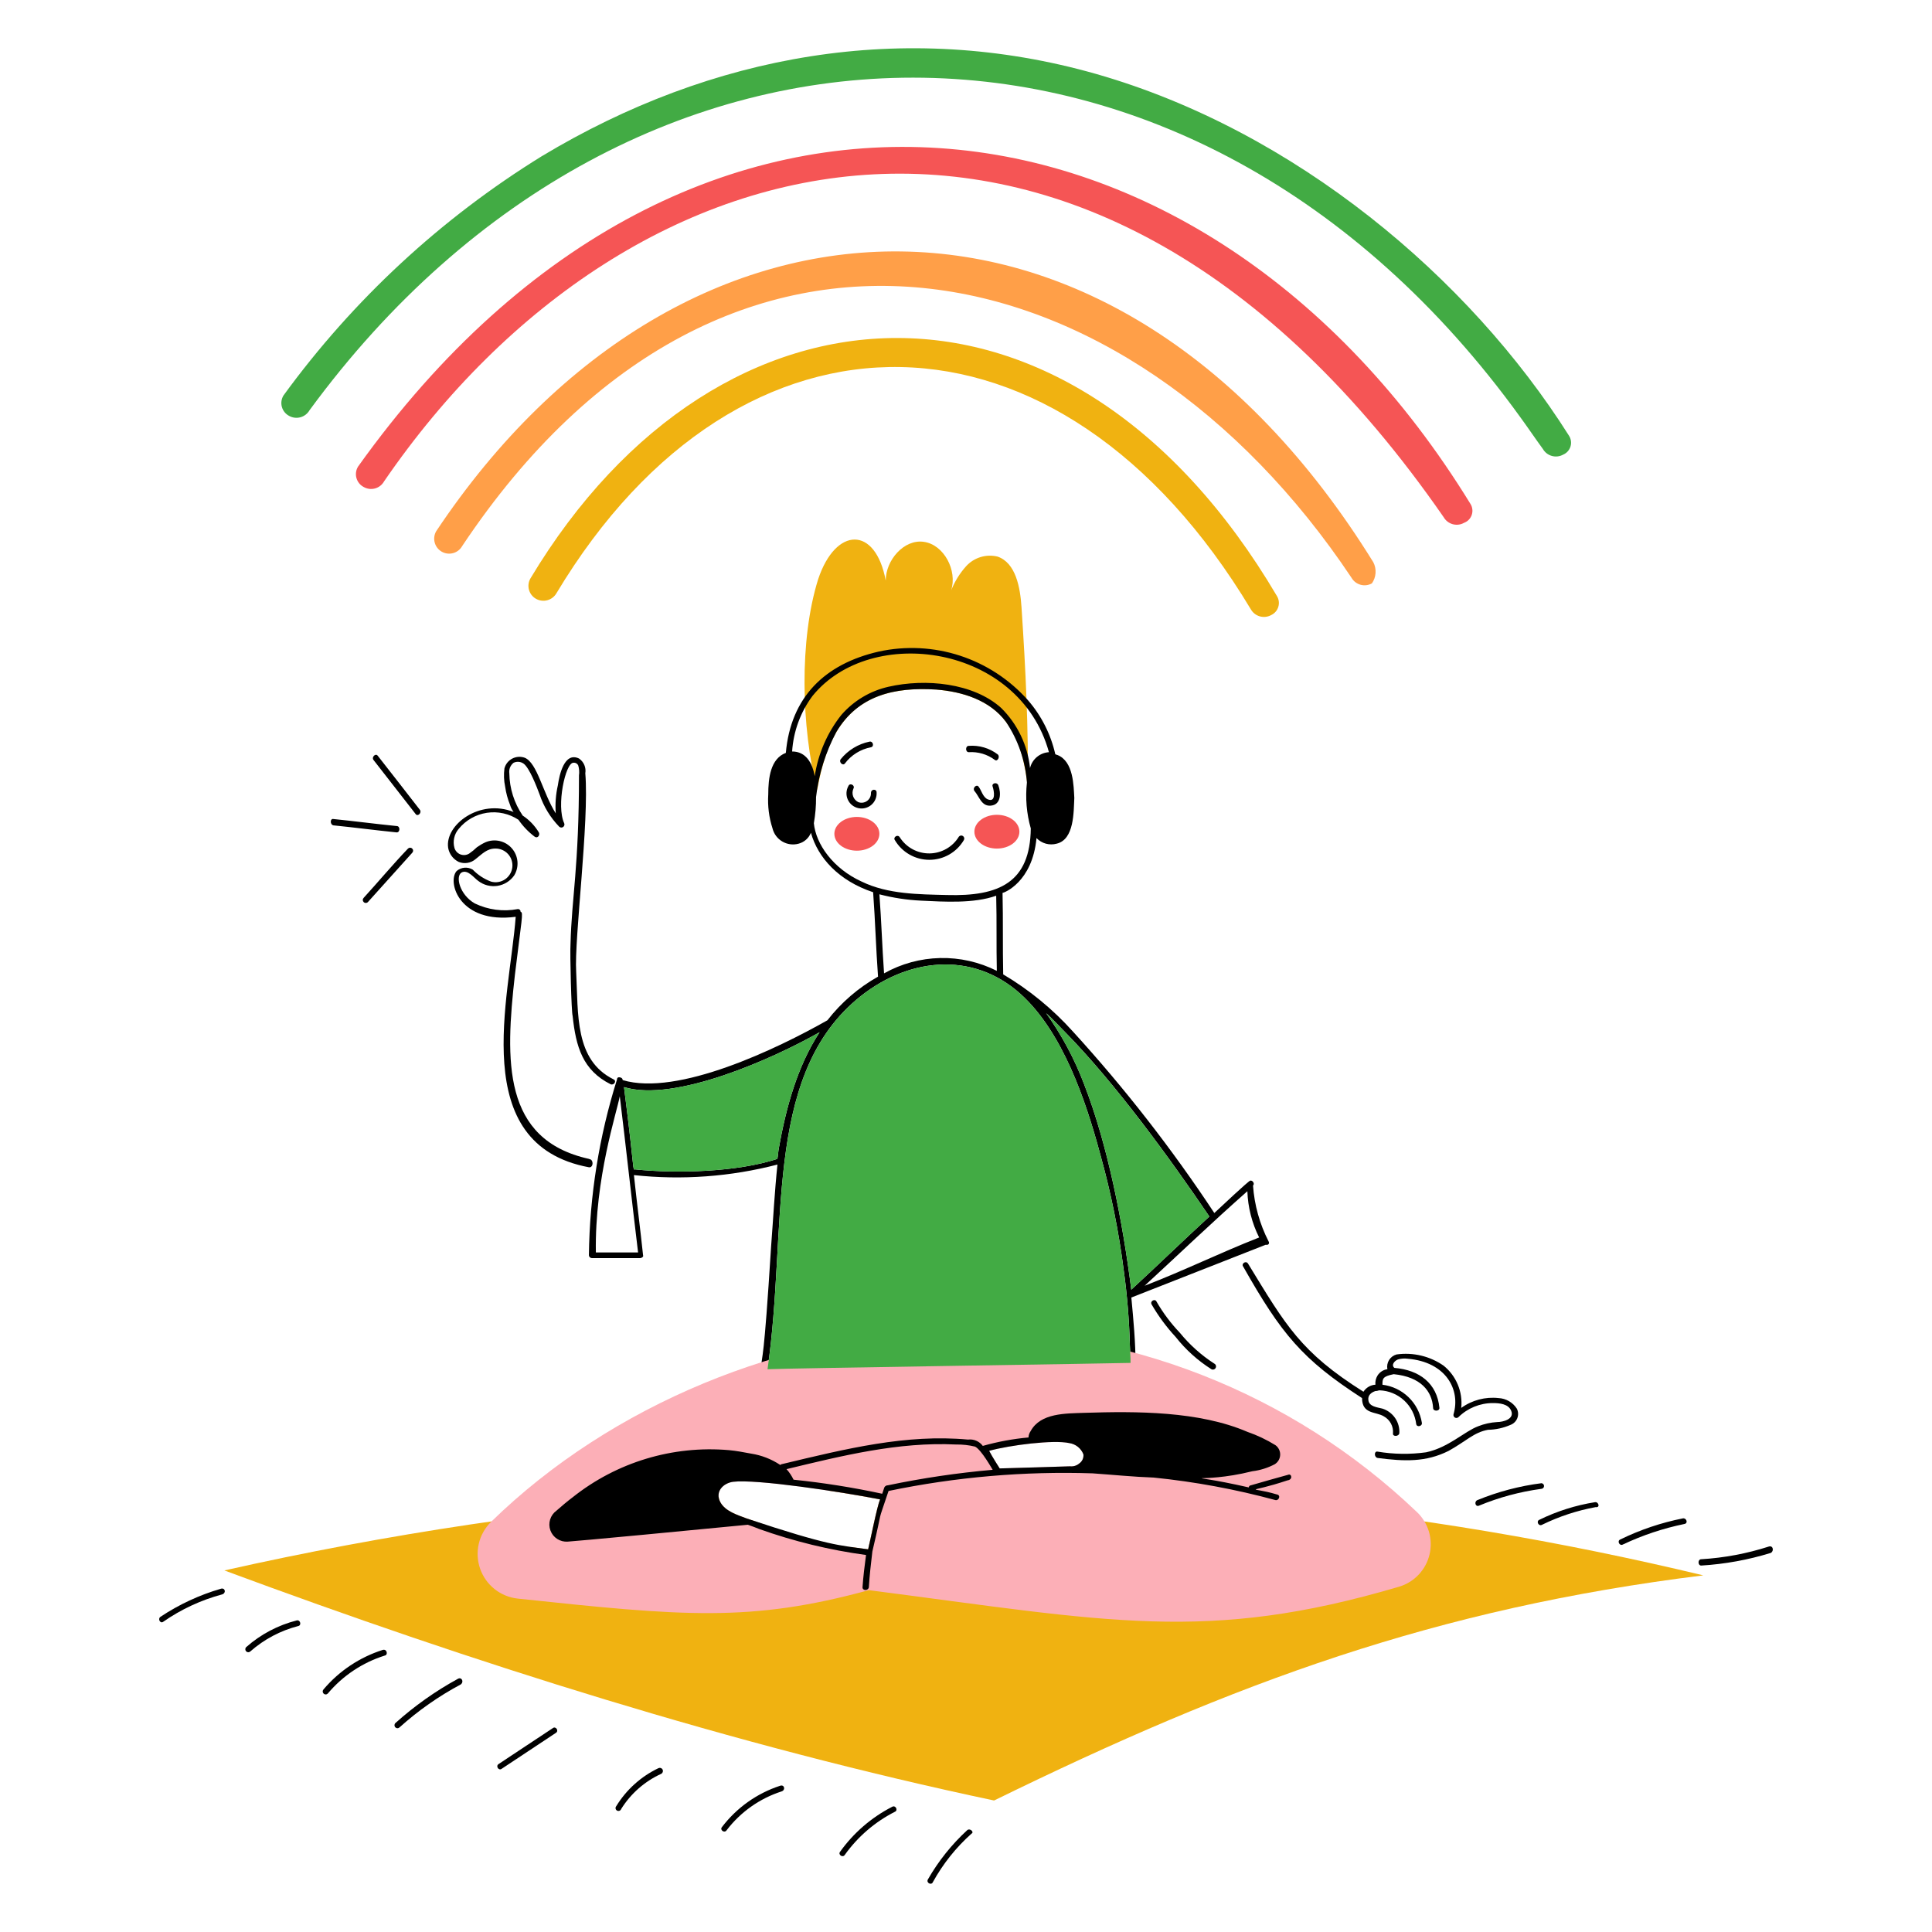 <svg width="176" height="176" viewBox="0 0 176 176" fill="none" xmlns="http://www.w3.org/2000/svg">
<path d="M85.302 62.818C87.678 63.01 90.173 63.779 91.647 65.766C92.96 67.463 93.386 69.673 93.642 71.799C93.673 65.998 93.453 61.316 93.057 55.319C92.939 53.523 92.545 51.281 90.878 50.704C90.361 50.578 89.82 50.594 89.311 50.753C88.803 50.911 88.348 51.204 87.993 51.601C87.422 52.244 86.966 52.981 86.648 53.78C87.224 51.986 86.007 49.614 84.148 49.358C82.354 49.104 80.687 51.025 80.687 52.888C79.76 47.883 76.13 47.971 74.534 52.76C72.799 58.278 72.982 66.254 74.446 71.991C75.592 65.262 78.636 62.392 85.302 62.818ZM75.372 135.775C77.184 136.048 78.915 136.345 80.175 136.59C79.894 137.244 79.288 140.328 79.084 141.141C76.415 140.759 75.521 141.017 67.996 138.32C67.008 137.968 65.579 137.488 65.466 136.345C50.313 137.48 35.264 139.725 20.439 143.063C43.064 151.459 66.903 159.022 90.558 164.021C112.542 153.254 130.808 146.524 155.164 143.511C129.055 137.239 102.199 134.635 75.372 135.775Z" fill="#F0B211"/>
<path d="M37.168 77.303C35.788 78.745 34.476 80.316 33.13 81.791C33.105 81.816 33.085 81.846 33.071 81.879C33.058 81.912 33.05 81.947 33.05 81.983C33.05 82.019 33.058 82.054 33.071 82.087C33.085 82.12 33.105 82.15 33.13 82.175C33.155 82.201 33.185 82.221 33.218 82.234C33.251 82.248 33.287 82.255 33.322 82.255C33.358 82.255 33.394 82.248 33.426 82.234C33.459 82.221 33.489 82.201 33.515 82.175C34.86 80.701 36.207 79.163 37.552 77.687C37.603 77.636 37.632 77.567 37.632 77.495C37.632 77.423 37.603 77.354 37.552 77.303C37.501 77.252 37.432 77.223 37.36 77.223C37.288 77.223 37.219 77.252 37.168 77.303ZM36.142 75.251C34.22 75.06 32.297 74.803 30.374 74.611C30.054 74.546 30.054 75.125 30.374 75.188C32.297 75.38 34.22 75.637 36.142 75.829C36.463 75.829 36.463 75.251 36.142 75.251ZM34.408 68.842C34.212 68.59 33.831 68.971 34.023 69.228C35.306 70.894 36.588 72.496 37.869 74.163C38.062 74.419 38.446 74.034 38.254 73.777C36.976 72.112 35.669 70.464 34.408 68.842ZM53.845 105.645C53.779 105.615 53.71 105.589 53.64 105.568C45.762 103.818 46.019 96.653 46.91 88.776C47.505 83.822 47.71 83.072 47.423 83.072C47.427 83.037 47.422 83.002 47.411 82.97C47.399 82.937 47.38 82.907 47.355 82.883C47.331 82.858 47.301 82.839 47.268 82.828C47.236 82.816 47.201 82.812 47.166 82.815C45.842 83.067 44.471 82.887 43.256 82.303C41.872 81.511 41.474 79.839 42.039 79.487C42.616 79.166 43.193 79.999 43.578 80.256C43.823 80.444 44.104 80.58 44.404 80.656C44.704 80.732 45.016 80.746 45.321 80.699C45.627 80.651 45.919 80.541 46.181 80.377C46.443 80.213 46.669 79.998 46.846 79.744C47.075 79.363 47.177 78.919 47.138 78.477C47.099 78.034 46.921 77.616 46.629 77.281C46.337 76.946 45.946 76.712 45.513 76.614C45.08 76.515 44.627 76.556 44.218 76.731C43.948 76.856 43.691 77.007 43.449 77.18C43.23 77.391 42.995 77.583 42.745 77.756C42.627 77.83 42.493 77.875 42.354 77.889C42.215 77.902 42.075 77.883 41.945 77.834C41.815 77.784 41.697 77.705 41.603 77.603C41.508 77.5 41.438 77.377 41.399 77.244C41.316 76.946 41.308 76.632 41.375 76.33C41.442 76.028 41.582 75.748 41.783 75.513C42.426 74.722 43.34 74.199 44.346 74.045C45.353 73.891 46.382 74.117 47.231 74.679C47.637 75.268 48.135 75.787 48.705 76.219C48.962 76.41 49.218 76.09 49.09 75.833C48.719 75.217 48.215 74.692 47.616 74.296C46.842 73.161 46.418 71.824 46.398 70.45C46.372 70.27 46.394 70.087 46.461 69.918C46.529 69.749 46.64 69.601 46.782 69.488C46.925 69.419 47.082 69.389 47.24 69.4C47.397 69.412 47.549 69.464 47.68 69.552C48.234 69.923 48.923 71.752 49.154 72.368C49.525 73.473 50.138 74.48 50.949 75.317C50.997 75.359 51.058 75.384 51.122 75.388C51.186 75.391 51.25 75.373 51.302 75.335C51.354 75.298 51.392 75.244 51.409 75.182C51.426 75.12 51.422 75.054 51.397 74.995C50.661 73.419 51.507 69.484 52.231 69.484C52.323 69.472 52.417 69.491 52.498 69.537C52.579 69.583 52.642 69.654 52.679 69.74C52.764 70.031 52.786 70.337 52.744 70.638C52.744 79.024 52.077 81.778 51.974 85.956C51.911 86.911 52.049 92.204 52.166 92.556C52.462 95.357 53.082 97.499 55.627 98.772C55.949 98.9 56.205 98.452 55.884 98.323C52.348 96.555 52.683 92.434 52.488 88.516C52.301 85.544 53.687 74.84 53.32 70.442C53.363 70.186 53.331 69.923 53.229 69.685C53.127 69.446 52.959 69.242 52.744 69.097C51.397 68.455 50.949 70.635 50.821 71.532C50.63 72.372 50.565 73.236 50.628 74.096C49.448 72.24 48.956 69.52 47.812 69.032C47.627 68.964 47.431 68.935 47.234 68.947C47.037 68.959 46.846 69.012 46.671 69.102C46.496 69.193 46.342 69.319 46.218 69.472C46.095 69.626 46.005 69.803 45.954 69.993C45.88 70.549 45.901 71.112 46.017 71.66C46.098 72.232 46.249 72.791 46.466 73.327C46.533 73.558 46.642 73.775 46.786 73.968C43.697 72.736 40.512 75.146 40.826 77.237C40.873 77.511 40.986 77.77 41.153 77.993C41.319 78.215 41.537 78.395 41.787 78.518C42.042 78.62 42.32 78.65 42.592 78.605C42.863 78.559 43.116 78.441 43.325 78.262C43.902 77.813 44.351 77.3 45.12 77.3C45.34 77.296 45.559 77.34 45.761 77.428C45.962 77.516 46.143 77.646 46.29 77.81C46.437 77.974 46.547 78.168 46.612 78.378C46.678 78.589 46.697 78.81 46.669 79.029C46.641 79.247 46.567 79.457 46.45 79.644C46.334 79.831 46.179 79.991 45.996 80.113C45.812 80.235 45.605 80.316 45.388 80.35C45.17 80.385 44.948 80.372 44.736 80.313C44.105 80.079 43.536 79.707 43.069 79.223C42.841 79.085 42.576 79.023 42.311 79.046C42.046 79.07 41.795 79.176 41.595 79.351C40.715 80.354 41.848 84.191 46.979 83.517C46.433 90.881 42.541 104.253 53.645 106.335C54.006 106.392 54.08 105.851 53.845 105.645ZM91.135 105.441C90.222 103.159 86.565 92.43 86.328 90.058C86.331 90.024 86.327 89.989 86.315 89.956C86.304 89.923 86.285 89.894 86.26 89.869C86.236 89.844 86.206 89.826 86.173 89.814C86.141 89.802 86.106 89.798 86.071 89.801C86.038 89.783 86.001 89.774 85.963 89.775C85.925 89.776 85.888 89.786 85.856 89.806C85.823 89.825 85.797 89.853 85.778 89.885C85.76 89.918 85.75 89.956 85.751 89.993C84.392 93.387 82.268 105.6 82.034 106.656C82.034 106.967 81.898 106.673 84.277 108.836C85.57 109.954 86.673 111.274 87.545 112.745C87.577 112.786 87.619 112.818 87.667 112.837C87.715 112.857 87.768 112.864 87.819 112.858C87.871 112.851 87.92 112.832 87.962 112.801C88.004 112.77 88.037 112.729 88.058 112.681C88.766 110.542 89.666 108.47 90.745 106.491C91.014 105.996 91.199 105.696 91.135 105.441ZM79.342 72.24C79.347 72.381 79.317 72.52 79.255 72.647C79.193 72.773 79.101 72.882 78.987 72.964C78.873 73.047 78.74 73.1 78.601 73.119C78.462 73.138 78.32 73.122 78.188 73.073C77.971 72.966 77.804 72.78 77.72 72.554C77.637 72.327 77.644 72.077 77.739 71.855C77.931 71.534 77.419 71.278 77.29 71.599C77.184 71.786 77.124 71.995 77.113 72.209C77.102 72.424 77.142 72.638 77.229 72.834C77.316 73.03 77.447 73.203 77.613 73.34C77.779 73.476 77.975 73.571 78.184 73.618C78.394 73.665 78.611 73.662 78.819 73.61C79.027 73.558 79.22 73.458 79.383 73.317C79.545 73.177 79.673 73.001 79.754 72.802C79.836 72.604 79.871 72.389 79.855 72.175C79.855 71.855 79.342 71.855 79.342 72.24ZM90.943 71.534C90.82 71.212 90.301 71.343 90.43 71.663C90.558 72.047 90.75 73.137 89.981 72.817C89.532 72.624 89.404 71.983 89.147 71.663C88.956 71.407 88.571 71.791 88.763 72.047C89.212 72.56 89.404 73.455 90.238 73.393C91.199 73.329 91.21 72.236 90.943 71.534ZM87.353 76.213C87.075 76.675 86.683 77.058 86.215 77.325C85.747 77.593 85.218 77.737 84.679 77.744C84.14 77.75 83.608 77.619 83.134 77.363C82.66 77.106 82.259 76.733 81.969 76.278C81.778 75.957 81.329 76.278 81.52 76.534C81.843 77.08 82.302 77.533 82.853 77.847C83.404 78.162 84.027 78.327 84.661 78.327C85.296 78.327 85.919 78.162 86.47 77.847C87.02 77.533 87.48 77.08 87.802 76.534C87.839 76.474 87.852 76.403 87.838 76.334C87.824 76.265 87.784 76.204 87.727 76.164C87.67 76.123 87.6 76.105 87.53 76.115C87.461 76.124 87.398 76.159 87.353 76.213ZM79.342 68.074C79.662 68.009 79.534 67.497 79.213 67.56C78.178 67.774 77.249 68.34 76.585 69.163C76.393 69.42 76.777 69.803 76.97 69.548C77.55 68.78 78.396 68.254 79.342 68.074ZM90.878 68.715C90.126 68.146 89.191 67.872 88.251 67.946C87.93 67.946 87.93 68.522 88.251 68.522C89.101 68.466 89.944 68.716 90.627 69.226C90.878 69.42 91.135 68.904 90.878 68.715Z" fill="black"/>
<path d="M115.555 113.068C114.751 111.491 114.272 109.769 114.147 108.004C114.339 107.812 114.083 107.492 113.89 107.555C113.76 107.555 111.136 110.019 110.622 110.503C106.765 104.664 102.457 99.135 97.738 93.967C95.898 91.921 93.757 90.166 91.388 88.763C91.333 86.271 91.388 83.835 91.329 81.341C91.454 81.341 94.044 80.373 94.423 76.346C94.655 76.589 94.949 76.765 95.273 76.855C95.598 76.944 95.94 76.944 96.264 76.855C97.867 76.47 97.803 73.97 97.867 72.689C97.803 71.599 97.803 69.356 96.329 68.779C96.264 68.779 96.2 68.715 96.136 68.715C95.725 66.888 94.866 65.192 93.637 63.779C91.968 61.902 89.83 60.503 87.442 59.726C85.054 58.949 82.502 58.821 80.049 59.357C75.139 60.479 72.036 63.508 71.588 68.586C70.188 69.114 69.986 70.88 69.986 72.37C69.919 73.412 70.05 74.457 70.37 75.45C70.431 75.701 70.54 75.936 70.693 76.144C70.846 76.351 71.039 76.525 71.261 76.656C71.482 76.788 71.728 76.873 71.983 76.908C72.238 76.943 72.498 76.926 72.746 76.858C72.999 76.792 73.232 76.668 73.428 76.495C73.623 76.322 73.776 76.106 73.873 75.864C74.51 78.134 76.396 80.234 79.54 81.28C79.732 83.895 79.796 86.355 79.986 88.969C78.2 89.975 76.632 91.327 75.374 92.946C70.802 95.537 61.743 99.898 56.722 98.394C56.722 98.202 56.531 98.137 56.402 98.137C56.376 98.133 56.349 98.135 56.324 98.144C56.299 98.152 56.277 98.166 56.258 98.185C56.239 98.204 56.225 98.227 56.217 98.252C56.209 98.277 56.206 98.303 56.21 98.329C54.578 103.517 53.714 108.915 53.647 114.352C53.651 114.419 53.679 114.482 53.727 114.529C53.774 114.576 53.836 114.605 53.903 114.609H58.325C58.453 114.609 58.645 114.481 58.582 114.352C58.325 111.917 58.005 109.482 57.749 107.049C62.129 107.521 66.559 107.196 70.824 106.088C70.567 108.522 70.439 111.023 70.247 113.522C69.563 124.447 69.447 123.091 69.285 124.867V124.995C69.285 125.123 69.414 125.251 69.541 125.187C72.954 125.187 57.109 124.985 103.191 124.611C103.257 124.606 103.32 124.577 103.367 124.53C103.414 124.483 103.442 124.42 103.447 124.354C103.447 122.303 103.255 120.252 103.062 118.201C107.165 116.598 111.202 114.997 115.304 113.394C115.555 113.452 115.682 113.261 115.555 113.068ZM72.16 68.458C72.278 66.626 72.923 64.867 74.02 63.394C79.34 56.833 92.846 58.701 95.555 68.522C95.151 68.548 94.766 68.702 94.456 68.962C94.146 69.223 93.927 69.575 93.832 69.969C93.617 67.89 92.685 65.951 91.197 64.485C88.664 62.212 84.317 61.79 80.942 62.561C79.274 62.936 77.769 63.835 76.647 65.125C75.363 66.743 74.526 68.669 74.219 70.712C74.008 69.487 73.406 68.458 72.16 68.458ZM78.506 80.315C75.874 79.119 74.323 76.883 74.14 74.993C74.279 74.206 74.346 73.409 74.34 72.611C74.582 70.529 75.213 68.512 76.199 66.663C78.178 63.364 81.444 62.569 85.3 62.818C87.676 63.01 90.171 63.779 91.645 65.766C92.747 67.411 93.403 69.314 93.55 71.289C93.397 72.692 93.516 74.111 93.902 75.469C93.846 80.397 91.015 81.668 86.265 81.534C83.701 81.469 80.88 81.469 78.509 80.315H78.506ZM80.109 81.469C81.347 81.791 82.615 81.984 83.892 82.046C86.047 82.149 88.721 82.321 90.75 81.597C90.812 83.93 90.756 86.121 90.808 88.442C89.208 87.635 87.434 87.234 85.643 87.274C83.852 87.314 82.098 87.793 80.535 88.671C80.362 86.231 80.295 83.921 80.111 81.469H80.109ZM58.127 114.093H54.281C54.176 107.317 56.194 101.327 56.46 99.864C57.038 104.607 57.552 109.35 58.127 114.093ZM57.871 106.53C57.592 106.53 57.881 107.115 56.845 99.031C61.474 100.456 70.49 96.41 74.663 94.032C72.612 97.172 71.596 100.966 70.946 104.607C70.888 104.929 70.882 105.249 70.817 105.569C67.201 106.773 61.628 106.925 57.871 106.53ZM69.92 124.732C71.774 112.04 69.48 98.332 77.996 91.084C82.507 87.255 88.549 86.542 92.994 90.57C96.8 94.021 98.902 100.21 100.237 105.184C101.208 108.66 101.924 112.203 102.378 115.784C102.685 118.029 102.869 120.289 102.929 122.554C102.94 123.065 102.992 123.578 102.992 124.157C102.399 124.193 71.646 124.646 69.92 124.732ZM98.762 98.772C97.891 96.474 96.728 94.298 95.301 92.298C95.942 92.875 96.519 93.516 97.096 94.093C101.579 98.664 106.564 105.497 110.171 110.821C107.795 113.001 105.492 115.244 103.056 117.487C102.285 111.333 100.895 104.241 98.762 98.775V98.772ZM104.272 117.128C107.476 114.18 110.363 111.401 113.632 108.516C113.681 109.982 114.047 111.419 114.705 112.73C111.115 114.14 107.924 115.72 104.272 117.128ZM20.12 144.73C18.163 145.299 16.304 146.163 14.607 147.294C14.351 147.485 14.607 147.934 14.864 147.742C16.5 146.603 18.321 145.757 20.247 145.242C20.632 145.112 20.504 144.61 20.12 144.73ZM27.041 147.614C25.33 148.046 23.748 148.881 22.426 150.05C22.375 150.101 22.347 150.17 22.347 150.242C22.347 150.314 22.375 150.383 22.426 150.434C22.477 150.485 22.546 150.514 22.619 150.514C22.691 150.514 22.76 150.485 22.811 150.434C24.063 149.334 25.556 148.544 27.169 148.127C27.49 148.063 27.362 147.55 27.041 147.614ZM34.861 150.304C32.765 150.972 30.899 152.216 29.477 153.894C29.426 153.945 29.397 154.014 29.397 154.086C29.397 154.158 29.426 154.227 29.477 154.278C29.528 154.329 29.597 154.358 29.669 154.358C29.741 154.358 29.81 154.329 29.861 154.278C31.226 152.652 33.028 151.451 35.053 150.817C35.376 150.755 35.247 150.183 34.861 150.304ZM41.718 152.933C39.667 154.054 37.752 155.409 36.014 156.972C35.963 157.023 35.935 157.092 35.935 157.164C35.935 157.236 35.963 157.305 36.014 157.356C36.065 157.407 36.135 157.436 36.207 157.436C36.279 157.436 36.348 157.407 36.399 157.356C38.093 155.832 39.965 154.519 41.975 153.447C42.296 153.19 42.044 152.75 41.718 152.933ZM50.371 157.421C48.705 158.51 47.102 159.599 45.437 160.69C45.115 160.882 45.437 161.33 45.693 161.138C47.359 160.048 48.961 158.959 50.628 157.868C50.952 157.677 50.628 157.228 50.371 157.421ZM59.986 161.073C58.396 161.831 57.06 163.033 56.14 164.535C56.114 164.564 56.095 164.599 56.084 164.636C56.073 164.674 56.071 164.714 56.077 164.752C56.084 164.791 56.099 164.828 56.121 164.86C56.143 164.892 56.173 164.919 56.207 164.938C56.241 164.958 56.279 164.969 56.318 164.972C56.357 164.975 56.396 164.97 56.433 164.956C56.469 164.942 56.502 164.92 56.529 164.891C56.556 164.863 56.577 164.829 56.589 164.791C57.465 163.388 58.736 162.273 60.242 161.587C60.307 161.551 60.356 161.491 60.378 161.421C60.4 161.35 60.394 161.273 60.361 161.206C60.328 161.14 60.27 161.089 60.2 161.064C60.13 161.039 60.053 161.043 59.986 161.073ZM71.073 162.676C68.955 163.364 67.099 164.685 65.754 166.46C65.562 166.717 66.01 167.037 66.203 166.717C67.472 165.061 69.216 163.831 71.202 163.192C71.587 163.064 71.456 162.547 71.073 162.676ZM81.265 164.599C79.379 165.568 77.753 166.974 76.522 168.7C76.33 168.957 76.778 169.278 76.97 168.957C78.153 167.309 79.713 165.968 81.521 165.048C81.84 164.919 81.585 164.407 81.265 164.599ZM88.123 166.713C86.703 168.016 85.492 169.53 84.534 171.201C84.341 171.522 84.854 171.778 84.982 171.457C85.898 169.794 87.09 168.299 88.507 167.035C88.764 166.906 88.38 166.522 88.123 166.713ZM140.423 135.116C138.42 135.371 136.459 135.888 134.59 136.654C134.27 136.782 134.398 137.295 134.719 137.167C136.545 136.409 138.463 135.892 140.423 135.628C140.487 135.623 140.547 135.594 140.591 135.546C140.634 135.499 140.659 135.437 140.659 135.372C140.659 135.308 140.634 135.246 140.591 135.198C140.547 135.151 140.487 135.121 140.423 135.116ZM145.294 136.846C143.536 137.126 141.83 137.666 140.231 138.449C139.911 138.577 140.167 139.089 140.487 138.897C142.031 138.144 143.67 137.605 145.359 137.295C145.807 137.359 145.615 136.782 145.294 136.846ZM153.306 138.32C151.33 138.712 149.412 139.358 147.602 140.243C147.282 140.371 147.538 140.885 147.858 140.692C149.636 139.853 151.508 139.229 153.434 138.833C153.819 138.769 153.626 138.258 153.306 138.32ZM161.128 140.888C159.134 141.529 157.067 141.917 154.975 142.042C154.655 142.042 154.655 142.618 154.975 142.618C157.129 142.488 159.259 142.101 161.32 141.464C161.638 141.269 161.51 140.758 161.128 140.888Z" fill="black"/>
<path d="M110.616 124.22C109.428 123.451 108.368 122.501 107.475 121.404C106.661 120.552 105.952 119.605 105.363 118.584C105.236 118.263 104.723 118.52 104.915 118.84C105.531 119.9 106.262 120.889 107.094 121.788C108.008 122.95 109.114 123.947 110.363 124.736C110.397 124.753 110.433 124.763 110.471 124.765C110.509 124.768 110.547 124.763 110.582 124.75C110.618 124.738 110.651 124.719 110.679 124.694C110.708 124.669 110.731 124.639 110.748 124.605C110.764 124.571 110.774 124.534 110.776 124.496C110.779 124.459 110.774 124.421 110.762 124.385C110.749 124.349 110.73 124.316 110.705 124.288C110.68 124.26 110.65 124.237 110.616 124.22ZM138.179 128.322C137.998 128.041 137.752 127.807 137.462 127.64C137.172 127.473 136.847 127.377 136.513 127.361C135.308 127.228 134.098 127.548 133.116 128.257C133.189 127.534 133.081 126.803 132.801 126.132C132.521 125.461 132.079 124.869 131.513 124.412C130.263 123.54 128.729 123.174 127.22 123.387C126.937 123.465 126.694 123.647 126.54 123.896C126.386 124.146 126.331 124.444 126.387 124.732C126.204 124.756 126.028 124.82 125.873 124.92C125.718 125.02 125.587 125.153 125.489 125.309C125.335 125.558 125.267 125.851 125.296 126.143C125.077 126.155 124.864 126.22 124.674 126.332C124.485 126.443 124.325 126.598 124.207 126.783C118.487 123.183 117.125 120.731 113.696 115.118C113.503 114.798 113.055 115.118 113.247 115.375C116.749 121.554 118.633 123.834 124.079 127.361C124.079 128.857 125.347 128.579 126.065 129.027C126.337 129.176 126.561 129.401 126.709 129.674C126.856 129.947 126.922 130.256 126.899 130.566C126.834 130.886 127.412 130.886 127.476 130.566C127.505 130.074 127.37 129.586 127.092 129.18C126.813 128.774 126.407 128.472 125.938 128.322C125.425 128.194 124.72 128.13 124.656 127.552C124.591 127.105 124.912 126.848 125.296 126.72C125.525 126.72 125.537 126.655 125.681 126.655C126.512 126.687 127.305 127.015 127.916 127.58C128.527 128.145 128.916 128.909 129.014 129.735C129.078 130.055 129.591 129.927 129.527 129.606C129.385 128.718 128.958 127.9 128.311 127.276C127.663 126.652 126.83 126.255 125.938 126.145C125.938 125.597 125.943 125.388 126.963 125.184C129.412 125.426 130.466 126.715 130.552 128.264C130.552 128.585 131.129 128.585 131.129 128.264C130.914 126.006 129.296 124.802 127.027 124.611C126.707 124.355 127.027 123.97 127.347 123.842C127.639 123.757 127.945 123.735 128.245 123.778C131.715 124.069 133.077 126.594 132.411 128.842C132.398 128.898 132.403 128.958 132.426 129.011C132.449 129.064 132.489 129.109 132.54 129.138C132.59 129.167 132.649 129.178 132.706 129.171C132.764 129.164 132.818 129.138 132.86 129.098C133.697 128.274 134.826 127.814 136.001 127.816C136.577 127.816 137.409 127.881 137.666 128.52C137.988 129.29 136.897 129.546 136.385 129.546C135.791 129.582 135.207 129.711 134.654 129.93C133.397 130.402 131.966 131.866 129.912 132.301C128.443 132.504 126.951 132.483 125.489 132.238C125.169 132.173 125.169 132.75 125.489 132.815C127.936 133.134 129.889 133.211 131.962 132.173C133.573 131.278 134.264 130.485 135.552 130.251C136.258 130.238 136.956 130.086 137.603 129.803C137.744 129.75 137.871 129.668 137.978 129.563C138.085 129.458 138.168 129.331 138.223 129.191C138.277 129.051 138.301 128.902 138.294 128.752C138.286 128.602 138.247 128.455 138.179 128.322Z" fill="black"/>
<path d="M116.324 54.296C97.58 22.528 65.585 23.92 48.32 52.694C48.231 52.85 48.173 53.021 48.15 53.199C48.128 53.377 48.141 53.558 48.188 53.73C48.236 53.903 48.318 54.065 48.428 54.206C48.539 54.347 48.677 54.465 48.833 54.552C49.148 54.728 49.52 54.774 49.868 54.678C50.216 54.582 50.512 54.353 50.692 54.04C67.418 26.163 96.54 26.488 113.952 55.514C114.132 55.827 114.428 56.056 114.776 56.152C115.124 56.248 115.496 56.203 115.811 56.026C115.965 55.953 116.101 55.848 116.212 55.719C116.322 55.59 116.404 55.438 116.453 55.275C116.501 55.112 116.515 54.941 116.493 54.772C116.47 54.603 116.413 54.441 116.324 54.296Z" fill="#F0B211"/>
<path d="M125.104 51.216C101.64 13.311 62.283 14.568 39.731 48.4C39.643 48.556 39.586 48.727 39.564 48.905C39.542 49.083 39.555 49.263 39.603 49.435C39.65 49.608 39.731 49.77 39.841 49.911C39.951 50.052 40.088 50.17 40.244 50.259C40.399 50.347 40.571 50.404 40.749 50.426C40.926 50.448 41.106 50.435 41.279 50.387C41.452 50.34 41.613 50.259 41.754 50.149C41.896 50.039 42.014 49.902 42.102 49.746C66.214 13.573 102.846 22.25 123.117 52.63C123.297 52.943 123.593 53.173 123.941 53.269C124.289 53.365 124.661 53.32 124.976 53.144C125.172 52.865 125.287 52.538 125.309 52.198C125.332 51.858 125.261 51.518 125.104 51.216Z" fill="#FF9F48"/>
<path d="M133.95 45.897C109.764 6.512 62.971 0.004 32.618 42.504C32.523 42.658 32.461 42.83 32.436 43.009C32.41 43.188 32.422 43.371 32.47 43.545C32.519 43.719 32.602 43.882 32.715 44.023C32.829 44.164 32.97 44.28 33.131 44.364C33.286 44.453 33.458 44.51 33.636 44.533C33.814 44.555 33.994 44.542 34.167 44.495C34.34 44.447 34.502 44.365 34.643 44.254C34.784 44.144 34.902 44.006 34.989 43.85C57.331 11.264 99.402 0.767 131.515 47.115C131.695 47.428 131.991 47.657 132.339 47.753C132.687 47.849 133.058 47.804 133.373 47.627C133.537 47.566 133.685 47.469 133.806 47.343C133.927 47.217 134.019 47.066 134.074 46.9C134.129 46.734 134.147 46.558 134.125 46.385C134.104 46.211 134.044 46.045 133.95 45.897Z" fill="#F55555"/>
<path d="M142.923 39.68C133.836 25.291 117.989 11.917 99.852 6.736C82.397 1.767 64.828 4.917 49.346 14.235C40.166 19.904 32.176 27.305 25.824 36.027C25.73 36.181 25.668 36.353 25.643 36.532C25.618 36.711 25.629 36.893 25.677 37.067C25.725 37.241 25.809 37.404 25.922 37.544C26.035 37.685 26.176 37.801 26.336 37.885C26.651 38.062 27.023 38.107 27.371 38.011C27.719 37.915 28.016 37.686 28.196 37.373C57.67 -2.849 108.599 -3.415 138.501 38.013C139.205 38.975 139.846 39.936 140.551 40.898C140.731 41.211 141.027 41.44 141.375 41.536C141.723 41.632 142.095 41.587 142.41 41.41C142.568 41.342 142.709 41.24 142.823 41.111C142.937 40.982 143.022 40.83 143.071 40.665C143.12 40.5 143.132 40.326 143.106 40.156C143.081 39.986 143.018 39.824 142.923 39.68Z" fill="#42AB44"/>
<path d="M76.008 75.957C76.008 76.365 76.224 76.756 76.609 77.045C76.993 77.333 77.515 77.495 78.059 77.495C78.603 77.495 79.125 77.333 79.51 77.045C79.894 76.756 80.11 76.365 80.11 75.957C80.11 75.549 79.894 75.158 79.51 74.87C79.125 74.581 78.603 74.419 78.059 74.419C77.515 74.419 76.993 74.581 76.609 74.87C76.224 75.158 76.008 75.549 76.008 75.957Z" fill="#F55555"/>
<path d="M88.763 75.764C88.763 76.172 88.979 76.564 89.364 76.852C89.748 77.141 90.27 77.303 90.814 77.303C91.358 77.303 91.88 77.141 92.264 76.852C92.649 76.564 92.865 76.172 92.865 75.764C92.865 75.356 92.649 74.965 92.264 74.677C91.88 74.388 91.358 74.226 90.814 74.226C90.27 74.226 89.748 74.388 89.364 74.677C88.979 74.965 88.763 75.356 88.763 75.764Z" fill="#F55555"/>
<path d="M129.078 137.743C117.651 126.832 102.382 120.867 86.584 121.143C71.458 121.528 55.691 127.937 44.731 138.641C44.179 139.185 43.792 139.874 43.617 140.629C43.441 141.384 43.483 142.173 43.738 142.905C43.993 143.637 44.45 144.281 45.057 144.763C45.664 145.245 46.396 145.545 47.166 145.628C62.228 147.229 68.381 147.807 79.15 144.858C100.941 147.674 109.915 149.729 127.476 144.537C128.152 144.331 128.761 143.952 129.245 143.436C129.728 142.921 130.067 142.288 130.229 141.601C130.391 140.913 130.371 140.195 130.169 139.518C129.967 138.841 129.591 138.229 129.078 137.743ZM79.085 141.141C76.416 140.76 75.522 141.017 67.997 138.32C67.156 138.019 66.074 137.68 65.621 136.846C65.109 135.885 65.878 135.115 66.775 134.988C68.853 134.724 76.507 135.876 80.171 136.59C79.894 137.244 79.288 140.328 79.085 141.141ZM98.314 133.32C98.2 133.417 98.067 133.49 97.923 133.534C97.78 133.578 97.629 133.592 97.48 133.576C97.392 133.576 91.44 133.769 91.07 133.769C91.055 133.754 90.334 132.617 90.109 132.166C91.98 131.647 95.98 131.141 97.413 131.462C97.699 131.505 97.967 131.622 98.193 131.802C98.418 131.982 98.591 132.219 98.696 132.488C98.713 132.648 98.687 132.81 98.62 132.957C98.553 133.103 98.447 133.229 98.314 133.32Z" fill="#FCAFB7"/>
<path d="M117.349 134.347C116.195 134.667 115.042 134.988 113.952 135.308C113.902 135.311 113.855 135.332 113.82 135.367C113.784 135.403 113.763 135.45 113.76 135.5C107.021 133.969 109.057 135.282 114.081 134.027C114.798 133.94 115.493 133.722 116.131 133.385C116.276 133.294 116.396 133.169 116.481 133.022C116.566 132.874 116.614 132.707 116.621 132.537C116.627 132.366 116.592 132.196 116.517 132.043C116.443 131.889 116.333 131.755 116.195 131.654C115.388 131.155 114.529 130.747 113.632 130.437C109.228 128.546 103.555 128.552 98.76 128.706C97.093 128.769 94.786 128.706 93.888 130.372C93.768 130.541 93.701 130.742 93.696 130.949C92.287 131.075 90.892 131.333 89.53 131.718C89.377 131.511 89.172 131.348 88.935 131.247C88.699 131.146 88.439 131.109 88.184 131.142C82.552 130.627 77.129 131.962 71.2 133.385C71.136 133.385 71.136 133.449 71.072 133.449C70.28 132.922 69.383 132.572 68.444 132.424C67.74 132.295 67.098 132.167 66.393 132.103C61.275 131.663 56.184 133.201 52.166 136.4C51.654 136.785 51.205 137.169 50.692 137.618C50.417 137.817 50.214 138.1 50.115 138.424C50.015 138.749 50.024 139.097 50.14 139.415C50.256 139.734 50.473 140.007 50.757 140.191C51.042 140.376 51.379 140.463 51.718 140.438C52.24 140.38 51.374 140.521 68.125 138.9C68.51 139.028 68.829 139.156 69.15 139.285C72.307 140.412 75.572 141.207 78.893 141.656C78.764 142.617 78.637 143.643 78.573 144.604C78.573 144.924 79.086 144.924 79.149 144.604C79.213 143.514 79.342 142.425 79.47 141.336C80.565 136.683 79.768 139.356 80.944 135.823C87.053 134.552 93.292 134.013 99.528 134.218C101.387 134.347 103.245 134.538 105.104 134.603C108.85 134.982 112.558 135.668 116.192 136.654C116.512 136.719 116.705 136.205 116.32 136.14C113.702 135.358 113.513 136.115 117.281 134.859C117.798 134.796 117.669 134.218 117.349 134.347ZM79.085 141.14C76.416 140.759 75.582 140.845 67.997 138.32C67.163 138 66.074 137.679 65.621 136.846C65.109 135.885 65.878 135.115 66.775 134.988C68.853 134.724 76.507 135.876 80.171 136.59C79.894 137.244 79.288 140.328 79.085 141.14ZM80.88 135.308C80.814 135.307 80.749 135.324 80.692 135.358C80.636 135.392 80.59 135.441 80.56 135.5L80.367 136.077C77.701 135.502 75.005 135.075 72.291 134.796C72.124 134.447 71.908 134.123 71.651 133.834C76.714 132.615 81.841 131.334 87.097 131.591C87.68 131.581 88.261 131.645 88.827 131.783C89.402 132.07 90.37 133.807 90.43 133.895C87.221 134.176 84.033 134.648 80.88 135.308ZM98.314 133.32C98.2 133.417 98.067 133.49 97.924 133.534C97.78 133.578 97.629 133.592 97.48 133.576C97.397 133.576 91.44 133.769 91.07 133.769C91.055 133.754 90.334 132.615 90.109 132.166C91.98 131.647 95.98 131.141 97.413 131.462C97.699 131.505 97.968 131.622 98.193 131.802C98.418 131.982 98.591 132.219 98.696 132.487C98.714 132.648 98.688 132.81 98.621 132.957C98.553 133.103 98.447 133.229 98.314 133.32Z" fill="black"/>
<path d="M57.871 106.53C57.592 106.53 57.881 107.115 56.845 99.031C61.474 100.455 70.49 96.41 74.663 94.032C72.612 97.172 71.596 100.966 70.946 104.607C70.888 104.929 70.882 105.249 70.817 105.569C67.201 106.773 61.627 106.925 57.871 106.53ZM98.762 98.775C97.891 96.477 96.728 94.301 95.301 92.3C95.942 92.878 96.519 93.519 97.096 94.096C101.579 98.666 106.564 105.5 110.171 110.824C107.795 113.003 105.492 115.247 103.056 117.49C102.285 111.333 100.895 104.241 98.762 98.775Z" fill="#42AB44"/>
<path d="M69.92 124.732C71.774 112.04 69.48 98.332 77.996 91.084C82.507 87.255 88.549 86.542 92.994 90.57C96.8 94.021 98.902 100.21 100.237 105.184C101.208 108.66 101.924 112.203 102.378 115.784C102.685 118.029 102.869 120.289 102.929 122.554C102.94 123.065 102.992 123.578 102.992 124.157C102.399 124.193 71.647 124.646 69.92 124.732Z" fill="#42AB44"/>
</svg>
